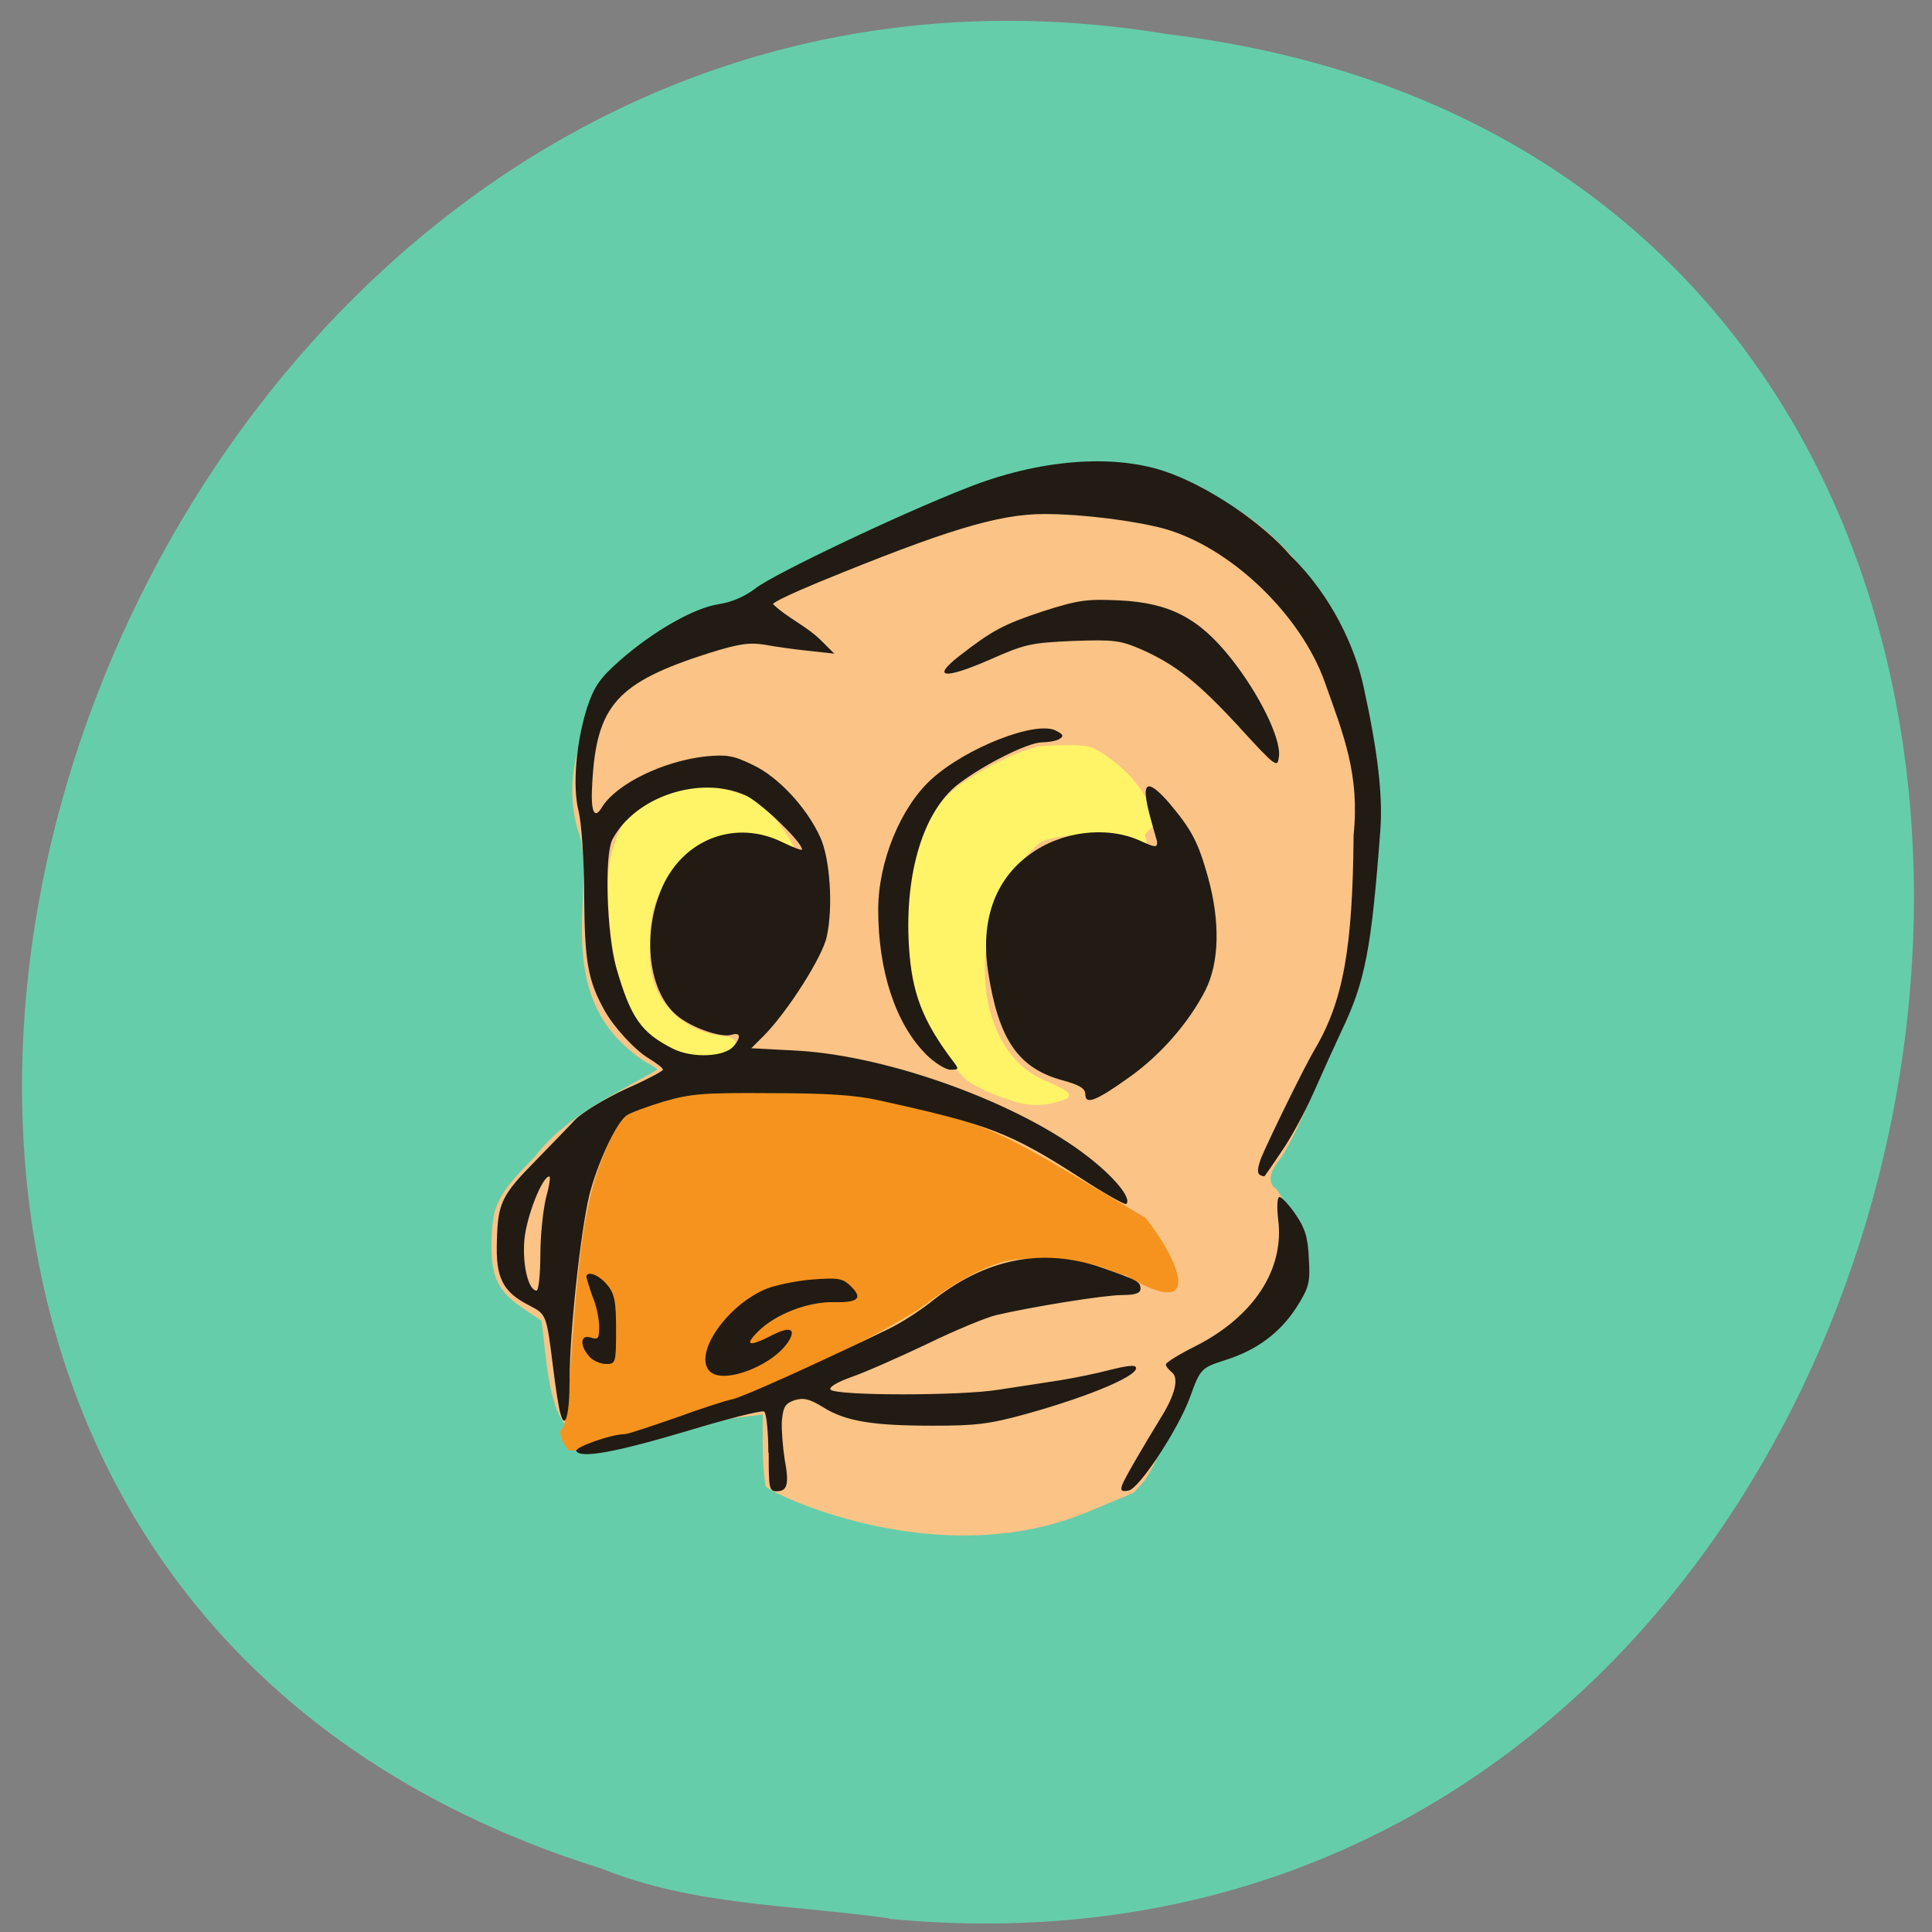 <svg xmlns="http://www.w3.org/2000/svg" viewBox="0 0 16 16"><rect x="0" y="0" width="16" height="16" fill="#808080" stroke="none"/><path d="m 7.363 15.891 c 9.504 0.906 12.06 -14.418 2.301 -15.609 c -8.973 -1.477 -13.594 12.418 -4.676 15.195 c 0.754 0.305 1.578 0.297 2.375 0.41" fill="#66cdaa"/><path d="m 6.34 12.309 c -0.031 -0.211 -0.023 -0.375 -0.023 -0.594 c -1.348 0.141 -1.664 0.527 -1.789 -0.41 l -0.043 -0.367 l -0.152 -0.102 c -0.215 -0.145 -0.27 -0.266 -0.262 -0.57 c 0.008 -0.293 0.055 -0.379 0.359 -0.688 c 0.266 -0.348 0.703 -0.535 1.012 -0.719 c 0 -0.008 -0.047 -0.039 -0.105 -0.07 c -0.816 -0.543 -0.375 -1.445 -0.551 -1.914 c -0.242 -0.801 0.496 -1.734 1.297 -1.781 c 0.656 -0.289 1.266 -0.676 1.961 -0.949 c 1.047 -0.391 2.01 -0.297 2.691 0.504 c 0.73 1.039 0.773 2.172 0.508 3.359 c -0.09 0.375 -0.48 1.387 -0.656 1.609 c -0.078 0.094 -0.086 0.191 -0.016 0.23 c 0.711 1.059 -0.551 1.094 -0.734 1.59 c -0.07 0.195 -0.266 0.73 -0.379 0.848 l -0.07 0.078 l -0.395 0.164 c -1.246 0.512 -2.637 -0.172 -2.652 -0.219" fill="#fbc386"/><path d="m 4.707 12.01 c -0.063 -0.078 -0.086 -0.16 -0.047 -0.184 c 0.023 -0.016 0.047 -0.223 0.07 -0.59 c 0.07 -1.016 0.137 -1.391 0.313 -1.773 c 0.109 -0.238 0.18 -0.293 0.48 -0.371 c 0.441 -0.113 1.434 -0.078 2.023 0.066 c 0.637 0.16 0.785 0.246 1.391 0.602 l 0.547 0.324 c 0.254 0.309 0.527 0.887 -0.164 0.477 c -0.004 0.004 -0.082 -0.023 -0.172 -0.059 c -0.207 -0.074 -0.633 -0.105 -0.828 -0.055 c -0.184 0.047 -0.418 0.176 -0.656 0.355 c -0.191 0.145 -0.848 0.484 -1.336 0.695 c -0.254 0.102 -1.516 0.566 -1.621 0.512" fill="#f6931e"/><g fill="#fff468"><path d="m 8.301 9.09 c -0.094 -0.035 -0.219 -0.09 -0.273 -0.129 c -0.156 -0.102 -0.437 -0.613 -0.496 -0.902 c -0.121 -0.566 0.063 -1.289 0.383 -1.535 c 0.223 -0.168 0.602 -0.348 0.738 -0.348 c 0.066 0 0.313 -0.023 0.41 0.023 c 0.191 0.102 0.477 0.348 0.492 0.625 c 0.004 0.035 -0.086 0.066 -0.07 0.105 c 0.027 0.063 0.012 0.066 -0.094 0.027 c -0.172 -0.066 -0.598 -0.059 -0.77 0.016 c -0.637 0.527 -0.609 1.687 0.016 1.969 c 0.25 0.105 0.277 0.145 0.121 0.184 c -0.152 0.043 -0.266 0.035 -0.457 -0.035"/><path d="m 5.551 8.715 c -0.23 -0.121 -0.348 -0.293 -0.438 -0.66 c -0.063 -0.242 -0.098 -0.695 -0.07 -0.879 c 0.027 -0.195 0.141 -0.512 0.375 -0.633 c 0.234 -0.098 0.609 -0.027 0.848 0.086 c 0.109 0.051 0.32 0.375 0.32 0.418 c 0 0.016 -0.063 0 -0.137 -0.031 c -0.176 -0.078 -0.441 -0.078 -0.605 -0.004 c -0.148 0.066 -0.316 0.246 -0.398 0.426 c -0.051 0.105 -0.063 0.191 -0.063 0.43 c -0.027 0.379 0.238 0.668 0.598 0.711 c 0.156 0.016 0.125 0.086 0.031 0.152 c -0.094 0.063 -0.324 0.055 -0.461 -0.016"/></g><path d="m 6.363 12.03 c 0 -0.176 -0.016 -0.328 -0.035 -0.34 c -0.02 -0.012 -0.301 0.059 -0.621 0.156 c -0.602 0.18 -0.895 0.234 -0.934 0.172 c -0.02 -0.031 0.289 -0.141 0.402 -0.141 c 0.023 0 0.211 -0.063 0.414 -0.133 c 0.203 -0.074 0.418 -0.145 0.477 -0.156 c 0.09 -0.02 0.695 -0.293 1.293 -0.582 c 0.098 -0.047 0.25 -0.145 0.34 -0.215 c 0.457 -0.371 0.934 -0.465 1.437 -0.289 c 0.289 0.102 0.309 0.113 0.309 0.172 c 0 0.035 -0.043 0.051 -0.152 0.051 c -0.148 0 -0.754 0.098 -1.051 0.168 c -0.078 0.02 -0.336 0.125 -0.566 0.238 c -0.23 0.109 -0.512 0.234 -0.625 0.273 c -0.121 0.043 -0.191 0.086 -0.172 0.105 c 0.051 0.051 1.082 0.051 1.391 0 c 0.156 -0.023 0.383 -0.059 0.508 -0.078 c 0.125 -0.02 0.313 -0.059 0.414 -0.086 c 0.105 -0.027 0.199 -0.043 0.211 -0.027 c 0.059 0.059 -0.352 0.238 -0.902 0.391 c -0.309 0.086 -0.426 0.098 -0.773 0.098 c -0.496 0 -0.723 -0.035 -0.91 -0.152 c -0.113 -0.07 -0.164 -0.082 -0.238 -0.059 c -0.078 0.027 -0.094 0.055 -0.105 0.172 c -0.004 0.074 0.008 0.219 0.023 0.316 c 0.039 0.207 0.023 0.266 -0.066 0.266 c -0.063 0 -0.066 -0.027 -0.066 -0.32 m 2.93 0.262 c 0.023 -0.059 0.172 -0.313 0.32 -0.555 c 0.117 -0.188 0.148 -0.324 0.09 -0.371 c -0.027 -0.023 -0.051 -0.051 -0.051 -0.066 c 0 -0.016 0.113 -0.086 0.246 -0.152 c 0.484 -0.246 0.738 -0.637 0.684 -1.051 c -0.012 -0.109 -0.008 -0.184 0.012 -0.184 c 0.016 0 0.078 0.063 0.133 0.145 c 0.078 0.113 0.102 0.191 0.109 0.363 c 0.012 0.199 0.004 0.238 -0.102 0.406 c -0.137 0.211 -0.328 0.355 -0.594 0.438 c -0.195 0.063 -0.203 0.07 -0.289 0.309 c -0.098 0.266 -0.422 0.758 -0.508 0.77 c -0.059 0.012 -0.07 0 -0.051 -0.051 m -4.656 -0.594 c -0.012 -0.043 -0.039 -0.211 -0.059 -0.379 c -0.055 -0.438 -0.055 -0.434 -0.195 -0.508 c -0.223 -0.113 -0.281 -0.23 -0.27 -0.535 c 0.008 -0.316 0.039 -0.379 0.324 -0.668 c 0.117 -0.121 0.266 -0.273 0.324 -0.336 c 0.063 -0.063 0.25 -0.176 0.418 -0.254 c 0.168 -0.074 0.309 -0.148 0.309 -0.16 c 0 -0.016 -0.055 -0.055 -0.117 -0.094 c -0.113 -0.066 -0.293 -0.262 -0.367 -0.398 c -0.137 -0.246 -0.164 -0.402 -0.168 -0.941 c 0 -0.301 -0.023 -0.621 -0.047 -0.711 c -0.051 -0.207 -0.02 -0.563 0.07 -0.852 c 0.059 -0.176 0.102 -0.242 0.27 -0.391 c 0.27 -0.238 0.613 -0.438 0.824 -0.469 c 0.105 -0.016 0.215 -0.063 0.305 -0.133 c 0.152 -0.117 1.191 -0.613 1.754 -0.832 c 0.582 -0.23 1.188 -0.281 1.625 -0.137 c 0.355 0.117 0.82 0.43 1.051 0.703 c 0.336 0.328 0.535 0.758 0.605 1.094 c 0.117 0.535 0.156 0.891 0.137 1.168 c -0.074 0.992 -0.125 1.262 -0.324 1.676 c -0.051 0.109 -0.156 0.34 -0.23 0.508 c -0.074 0.168 -0.195 0.387 -0.266 0.488 c -0.07 0.105 -0.133 0.195 -0.137 0.199 c -0.004 0.008 -0.023 0.004 -0.043 -0.008 c -0.023 -0.016 -0.016 -0.066 0.016 -0.148 c 0.082 -0.191 0.359 -0.754 0.438 -0.887 c 0.238 -0.402 0.316 -0.836 0.324 -1.777 c 0.051 -0.504 -0.082 -0.828 -0.238 -1.266 c -0.199 -0.563 -0.785 -1.121 -1.332 -1.273 c -0.246 -0.066 -0.676 -0.121 -0.992 -0.121 c -0.379 0 -0.816 0.133 -1.871 0.566 c -0.207 0.086 -0.375 0.164 -0.375 0.18 c 0.121 0.117 0.277 0.18 0.402 0.305 l 0.105 0.105 l -0.211 -0.023 c -0.117 -0.012 -0.281 -0.035 -0.367 -0.051 c -0.125 -0.02 -0.211 -0.008 -0.461 0.07 c -0.758 0.242 -0.93 0.43 -0.965 1.074 c -0.016 0.238 0.016 0.313 0.082 0.199 c 0.121 -0.191 0.504 -0.379 0.859 -0.418 c 0.172 -0.016 0.227 -0.008 0.387 0.07 c 0.211 0.098 0.449 0.355 0.559 0.598 c 0.082 0.176 0.109 0.578 0.055 0.824 c -0.035 0.168 -0.324 0.621 -0.52 0.82 l -0.105 0.105 l 0.379 0.02 c 0.762 0.043 1.84 0.434 2.41 0.879 c 0.227 0.176 0.363 0.348 0.316 0.391 c -0.012 0.008 -0.172 -0.082 -0.359 -0.203 c -0.605 -0.391 -0.77 -0.453 -1.691 -0.656 c -0.191 -0.043 -0.434 -0.059 -0.895 -0.059 c -0.555 -0.004 -0.66 0.004 -0.887 0.07 c -0.141 0.043 -0.281 0.094 -0.309 0.117 c -0.09 0.07 -0.242 0.406 -0.305 0.656 c -0.074 0.305 -0.164 1.148 -0.164 1.535 c 0 0.293 -0.039 0.426 -0.078 0.266 m -0.164 -1.305 c 0 -0.16 0.023 -0.375 0.047 -0.473 c 0.027 -0.098 0.039 -0.176 0.027 -0.176 c -0.059 0 -0.191 0.336 -0.207 0.531 c -0.016 0.207 0.035 0.414 0.102 0.414 c 0.016 0 0.031 -0.133 0.031 -0.297 m 1.602 -1.727 c 0.063 -0.078 0.055 -0.117 -0.02 -0.094 c -0.094 0.027 -0.359 -0.07 -0.469 -0.176 c -0.223 -0.207 -0.27 -0.676 -0.102 -1.051 c 0.18 -0.398 0.609 -0.559 0.996 -0.367 c 0.09 0.043 0.16 0.07 0.16 0.059 c 0 -0.063 -0.348 -0.395 -0.469 -0.449 c -0.379 -0.168 -0.914 0.012 -1.102 0.367 c -0.066 0.129 -0.047 0.773 0.031 1.055 c 0.121 0.422 0.207 0.543 0.469 0.676 c 0.16 0.082 0.43 0.07 0.504 -0.02 m -0.195 2.695 c -0.145 -0.141 0.141 -0.555 0.473 -0.688 c 0.07 -0.027 0.234 -0.063 0.367 -0.074 c 0.203 -0.016 0.25 -0.012 0.309 0.039 c 0.121 0.109 0.09 0.152 -0.113 0.148 c -0.223 -0.008 -0.5 0.102 -0.641 0.246 c -0.113 0.113 -0.07 0.125 0.113 0.031 c 0.141 -0.074 0.203 -0.063 0.152 0.031 c -0.113 0.207 -0.543 0.379 -0.66 0.266 m -1 -0.125 c -0.082 -0.09 -0.074 -0.184 0.012 -0.156 c 0.063 0.02 0.07 0.008 0.07 -0.09 c 0 -0.063 -0.023 -0.176 -0.055 -0.25 c -0.027 -0.074 -0.047 -0.145 -0.051 -0.16 c 0 -0.059 0.105 -0.02 0.172 0.063 c 0.063 0.074 0.074 0.141 0.074 0.375 c 0 0.273 -0.004 0.281 -0.082 0.281 c -0.047 0 -0.109 -0.027 -0.141 -0.063 m 4.109 -2.172 c 0 -0.047 -0.051 -0.078 -0.199 -0.117 c -0.359 -0.102 -0.52 -0.34 -0.605 -0.891 c -0.066 -0.422 0.051 -0.766 0.344 -0.977 c 0.258 -0.191 0.629 -0.238 0.906 -0.117 c 0.137 0.063 0.152 0.063 0.148 0.008 c -0.07 -0.25 -0.211 -0.672 0.098 -0.32 c 0.188 0.223 0.242 0.324 0.324 0.617 c 0.102 0.371 0.094 0.703 -0.02 0.934 c -0.137 0.27 -0.375 0.543 -0.637 0.727 c -0.273 0.195 -0.359 0.227 -0.359 0.137 m -1.32 -0.332 c -0.25 -0.25 -0.395 -0.688 -0.395 -1.195 c 0 -0.398 0.184 -0.848 0.441 -1.082 c 0.289 -0.262 0.867 -0.488 1.031 -0.402 c 0.063 0.031 0.066 0.047 0.027 0.07 c -0.027 0.016 -0.094 0.027 -0.148 0.027 c -0.117 0.004 -0.484 0.188 -0.691 0.348 c -0.285 0.223 -0.441 0.734 -0.406 1.332 c 0.023 0.395 0.113 0.625 0.363 0.957 c 0.055 0.07 0.051 0.074 -0.02 0.074 c -0.039 0 -0.133 -0.059 -0.203 -0.129 m 2.598 -2.707 c -0.344 -0.371 -0.523 -0.516 -0.813 -0.645 c -0.172 -0.074 -0.223 -0.082 -0.563 -0.07 c -0.352 0.016 -0.395 0.023 -0.703 0.16 c -0.371 0.16 -0.473 0.145 -0.242 -0.035 c 0.277 -0.215 0.367 -0.262 0.695 -0.371 c 0.293 -0.094 0.363 -0.102 0.629 -0.09 c 0.418 0.02 0.66 0.145 0.926 0.48 c 0.23 0.289 0.414 0.66 0.398 0.809 c -0.012 0.102 -0.02 0.098 -0.328 -0.238" fill="#211b13"/></svg>